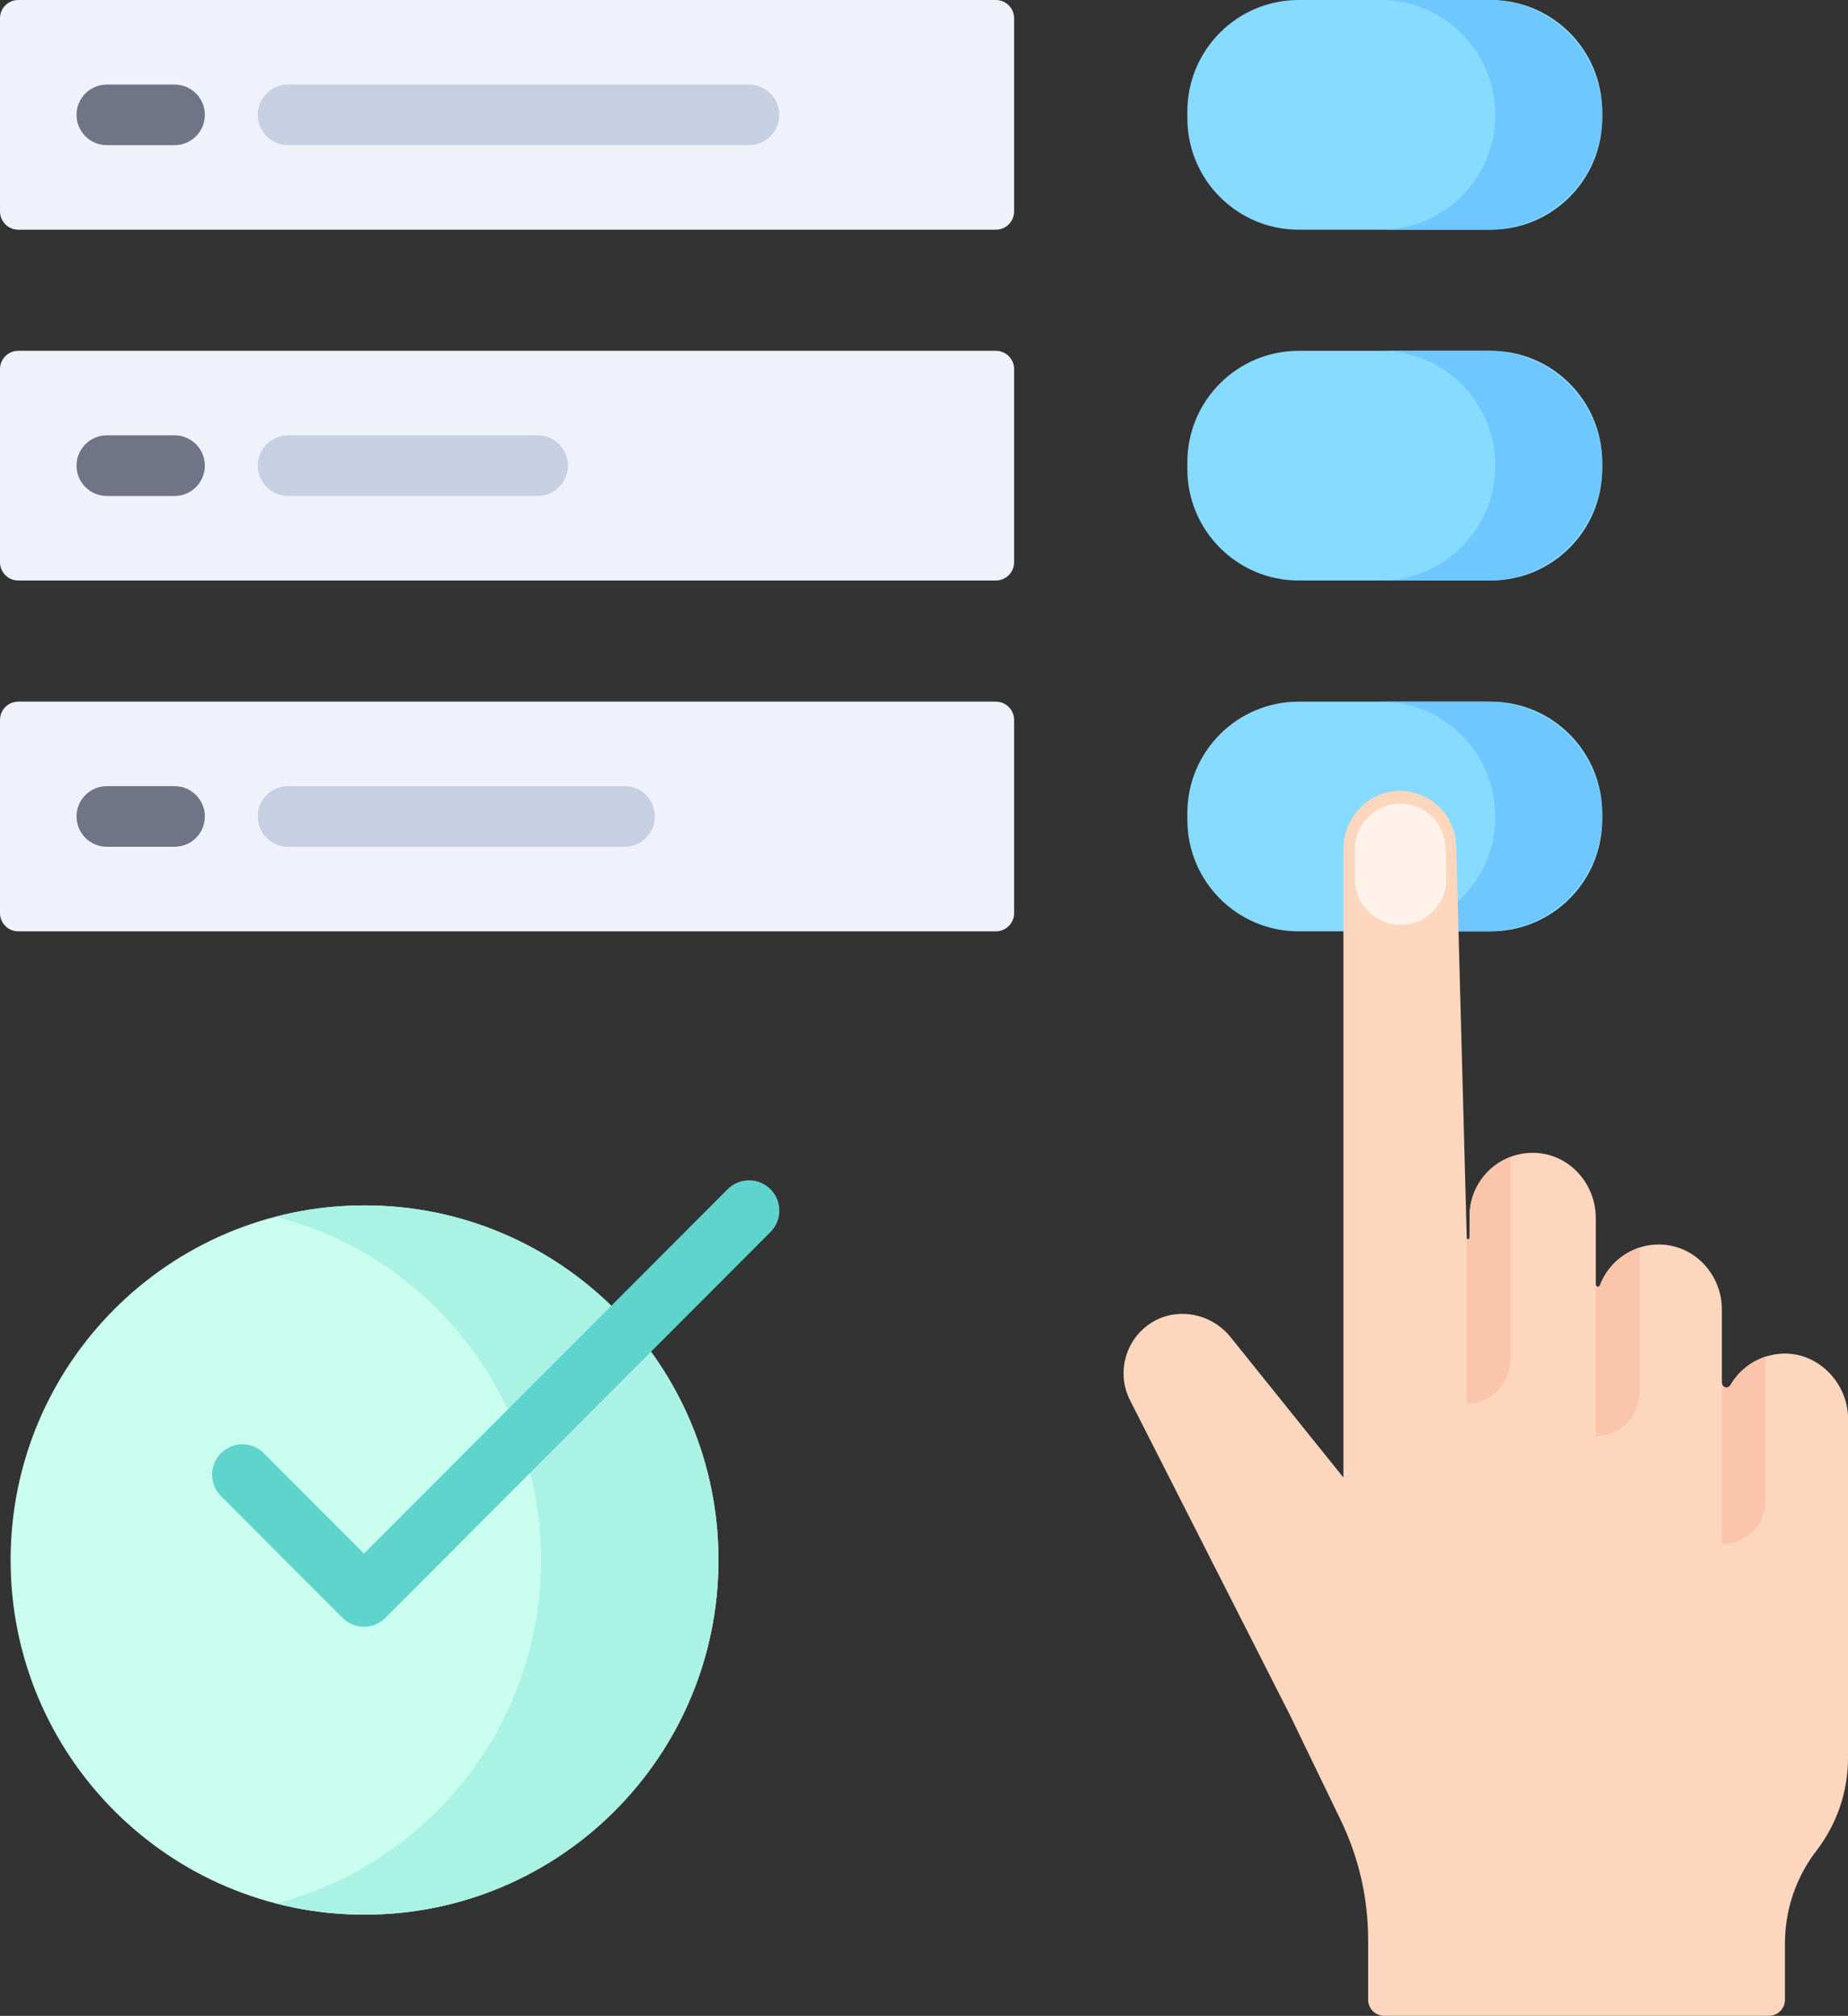 <svg width="155" height="169" viewBox="0 0 155 169" fill="none" xmlns="http://www.w3.org/2000/svg">
<rect x="0" y="0" width="155" height="169" fill="#333333" stroke="none"/>
<g id="Layer_1" clip-path="url(#clip0_60_2581)">
<path id="Vector" d="M83.528 78.08H1.529C0.686 78.08 0 77.393 0 76.548V60.355C0 59.51 0.686 58.823 1.529 58.823H83.528C84.372 58.823 85.058 59.51 85.058 60.355V76.548C85.058 77.393 84.372 78.08 83.528 78.08Z" fill="#EFF2FA"/>
<path id="Vector_2" d="M125.05 78.08H108.923C103.768 78.08 99.589 73.895 99.589 68.732V68.171C99.589 63.009 103.768 58.823 108.923 58.823H125.05C130.205 58.823 134.384 63.009 134.384 68.171V68.732C134.384 73.895 130.205 78.08 125.05 78.08Z" fill="#87DBFF"/>
<path id="Vector_3" d="M60.262 130.787C60.262 147.209 46.973 160.517 30.576 160.517C14.179 160.517 0.89 147.205 0.89 130.787C0.89 114.369 14.179 101.054 30.576 101.054C46.973 101.054 60.262 114.366 60.262 130.787Z" fill="#CAFFF0"/>
<path id="Vector_4" d="M30.576 101.054C28.005 101.054 25.514 101.38 23.134 101.998C35.929 105.305 45.381 116.94 45.381 130.787C45.381 144.634 35.929 156.269 23.134 159.577C25.51 160.191 28.005 160.517 30.576 160.517C46.973 160.517 60.262 147.209 60.262 130.787C60.262 114.366 46.97 101.054 30.576 101.054Z" fill="#AAF2E4"/>
<path id="Vector_5" d="M30.523 136.375C29.851 136.375 29.205 136.108 28.73 135.633L18.533 125.42C17.544 124.43 17.544 122.819 18.533 121.829C19.525 120.835 21.13 120.835 22.122 121.829L30.527 130.246L61.034 99.694C62.026 98.704 63.631 98.704 64.623 99.694C65.615 100.687 65.615 102.295 64.623 103.288L32.323 135.636C31.845 136.115 31.202 136.379 30.527 136.379L30.523 136.375Z" fill="#5ED4CD"/>
<path id="Vector_6" d="M83.528 48.667H1.529C0.686 48.667 0 47.98 0 47.135V30.942C0 30.097 0.686 29.41 1.529 29.41H83.528C84.372 29.41 85.058 30.097 85.058 30.942V47.135C85.058 47.98 84.372 48.667 83.528 48.667Z" fill="#EFF2FA"/>
<path id="Vector_7" d="M125.05 48.667H108.923C103.768 48.667 99.589 44.481 99.589 39.319V38.758C99.589 33.596 103.768 29.41 108.923 29.41H125.05C130.205 29.41 134.384 33.596 134.384 38.758V39.319C134.384 44.481 130.205 48.667 125.05 48.667Z" fill="#87DBFF"/>
<path id="Vector_8" d="M14.644 70.99H8.958C7.558 70.99 6.42 69.854 6.42 68.448C6.42 67.042 7.558 65.906 8.958 65.906H14.644C16.044 65.906 17.182 67.045 17.182 68.448C17.182 69.851 16.044 70.99 14.644 70.99Z" fill="#707487"/>
<path id="Vector_9" d="M83.528 19.257H1.529C0.686 19.257 0 18.57 0 17.725V1.532C0 0.687 0.686 0 1.529 0H83.528C84.372 0 85.058 0.687 85.058 1.532V17.725C85.058 18.57 84.372 19.257 83.528 19.257Z" fill="#EFF2FA"/>
<path id="Vector_10" d="M125.05 19.257H108.923C103.768 19.257 99.589 15.071 99.589 9.909V9.348C99.589 4.185 103.768 0 108.923 0H125.05C130.205 0 134.384 4.185 134.384 9.348V9.909C134.384 15.071 130.205 19.257 125.05 19.257Z" fill="#87DBFF"/>
<path id="Vector_11" d="M124.77 58.823H115.805C121.115 58.823 125.419 63.134 125.419 68.452C125.419 73.769 121.115 78.08 115.805 78.08H124.77C130.08 78.08 134.384 73.769 134.384 68.452C134.384 63.134 130.08 58.823 124.77 58.823Z" fill="#6FC7FF"/>
<path id="Vector_12" d="M124.77 29.41H115.805C121.115 29.41 125.419 33.721 125.419 39.038C125.419 44.356 121.115 48.667 115.805 48.667H124.77C130.08 48.667 134.384 44.356 134.384 39.038C134.384 33.721 130.08 29.41 124.77 29.41Z" fill="#6FC7FF"/>
<path id="Vector_13" d="M124.77 0H115.805C121.115 0 125.419 4.311 125.419 9.628C125.419 14.946 121.115 19.257 115.805 19.257H124.77C130.08 19.257 134.384 14.946 134.384 9.628C134.384 4.311 130.08 0 124.77 0Z" fill="#6FC7FF"/>
<path id="Vector_14" d="M14.644 41.58H8.958C7.558 41.58 6.42 40.441 6.42 39.039C6.42 37.636 7.558 36.497 8.958 36.497H14.644C16.044 36.497 17.182 37.636 17.182 39.039C17.182 40.441 16.044 41.58 14.644 41.58Z" fill="#707487"/>
<path id="Vector_15" d="M14.644 12.17H8.958C7.558 12.17 6.42 11.031 6.42 9.628C6.42 8.225 7.558 7.09 8.958 7.09H14.644C16.044 7.09 17.182 8.225 17.182 9.628C17.182 11.031 16.044 12.17 14.644 12.17Z" fill="#707487"/>
<path id="Vector_16" d="M52.392 70.99H24.156C22.755 70.99 21.618 69.854 21.618 68.448C21.618 67.042 22.752 65.906 24.156 65.906H52.392C53.793 65.906 54.926 67.045 54.926 68.448C54.926 69.851 53.789 70.99 52.392 70.99Z" fill="#C7CFE2"/>
<path id="Vector_17" d="M45.095 41.58H24.159C22.758 41.58 21.621 40.441 21.621 39.039C21.621 37.636 22.755 36.497 24.159 36.497H45.095C46.495 36.497 47.632 37.636 47.632 39.039C47.632 40.441 46.495 41.58 45.095 41.58Z" fill="#C7CFE2"/>
<path id="Vector_18" d="M62.827 12.17H24.159C22.758 12.17 21.621 11.031 21.621 9.628C21.621 8.225 22.755 7.09 24.159 7.09H62.827C64.227 7.09 65.361 8.225 65.361 9.628C65.361 11.031 64.227 12.17 62.827 12.17Z" fill="#C7CFE2"/>
<path id="Vector_19" d="M155 118.937V147.386C155 148.792 154.766 150.179 154.321 151.489C153.873 152.799 153.21 154.037 152.357 155.15C150.643 157.371 149.713 160.101 149.713 162.91V167.646C149.713 168.392 149.11 168.996 148.365 168.996H116.102C115.357 168.996 114.754 168.396 114.754 167.646V162.626C114.754 159.157 113.972 155.731 112.46 152.608L108.178 143.752L94.784 117.399C93.689 115.246 94.276 112.589 96.26 111.107C98.429 109.49 101.514 109.985 103.211 112.097L112.68 123.871V71.181C112.68 68.653 114.602 66.471 117.117 66.319C119.813 66.16 122.071 68.26 122.14 70.924C122.433 81.876 122.73 92.831 123.023 103.783C123.026 103.846 123.069 103.892 123.125 103.898C123.185 103.905 123.25 103.855 123.254 103.783L123.26 101.951C123.26 99.677 124.691 97.736 126.701 96.983C127.354 96.739 128.066 96.62 128.807 96.653C131.652 96.788 133.844 99.244 133.844 102.096V107.684C133.844 107.783 133.926 107.869 134.022 107.872C134.127 107.879 134.219 107.79 134.219 107.674C134.803 106.215 136.012 105.07 137.518 104.585C138.079 104.407 138.689 104.314 139.318 104.337C142.189 104.436 144.423 106.899 144.423 109.777V115.93C144.423 116.144 144.595 116.316 144.809 116.316C144.947 116.316 145.073 116.237 145.142 116.118C145.794 114.992 146.843 114.134 148.102 113.731C148.642 113.556 149.226 113.464 149.825 113.477C152.676 113.537 155.003 116.068 155.003 118.924L155 118.937Z" fill="#FDD7BD"/>
<path id="Vector_20" d="M113.643 73.69V71.185C113.643 69.082 115.344 67.376 117.446 67.376C119.549 67.376 121.19 69.02 121.246 71.083L121.312 73.588C121.372 75.75 119.638 77.532 117.479 77.532C115.36 77.532 113.643 75.813 113.643 73.69Z" fill="#FFF2EA"/>
<path id="Vector_21" d="M148.098 113.742V125.767C148.098 127.8 146.454 129.451 144.42 129.451V115.941C144.42 116.155 144.592 116.327 144.806 116.327C144.944 116.327 145.069 116.247 145.139 116.129C145.791 115.003 146.839 114.145 148.098 113.742Z" fill="#FAC5AA"/>
<path id="Vector_22" d="M137.519 104.599V116.719C137.519 118.756 135.871 120.406 133.84 120.406V107.698C133.84 107.8 133.923 107.883 134.018 107.886C134.124 107.893 134.216 107.804 134.216 107.691C134.799 106.229 136.009 105.087 137.515 104.602L137.519 104.599Z" fill="#FAC5AA"/>
<path id="Vector_23" d="M126.698 96.99V113.976C126.698 116.013 125.05 117.66 123.02 117.66V103.79C123.023 103.853 123.066 103.899 123.122 103.905C123.181 103.912 123.247 103.862 123.25 103.79L123.257 101.958C123.257 99.684 124.688 97.743 126.698 96.99Z" fill="#FAC5AA"/>
</g>
<defs>
<clipPath id="clip0_60_2581">
<rect width="155" height="169" fill="white"/>
</clipPath>
</defs>
</svg>
